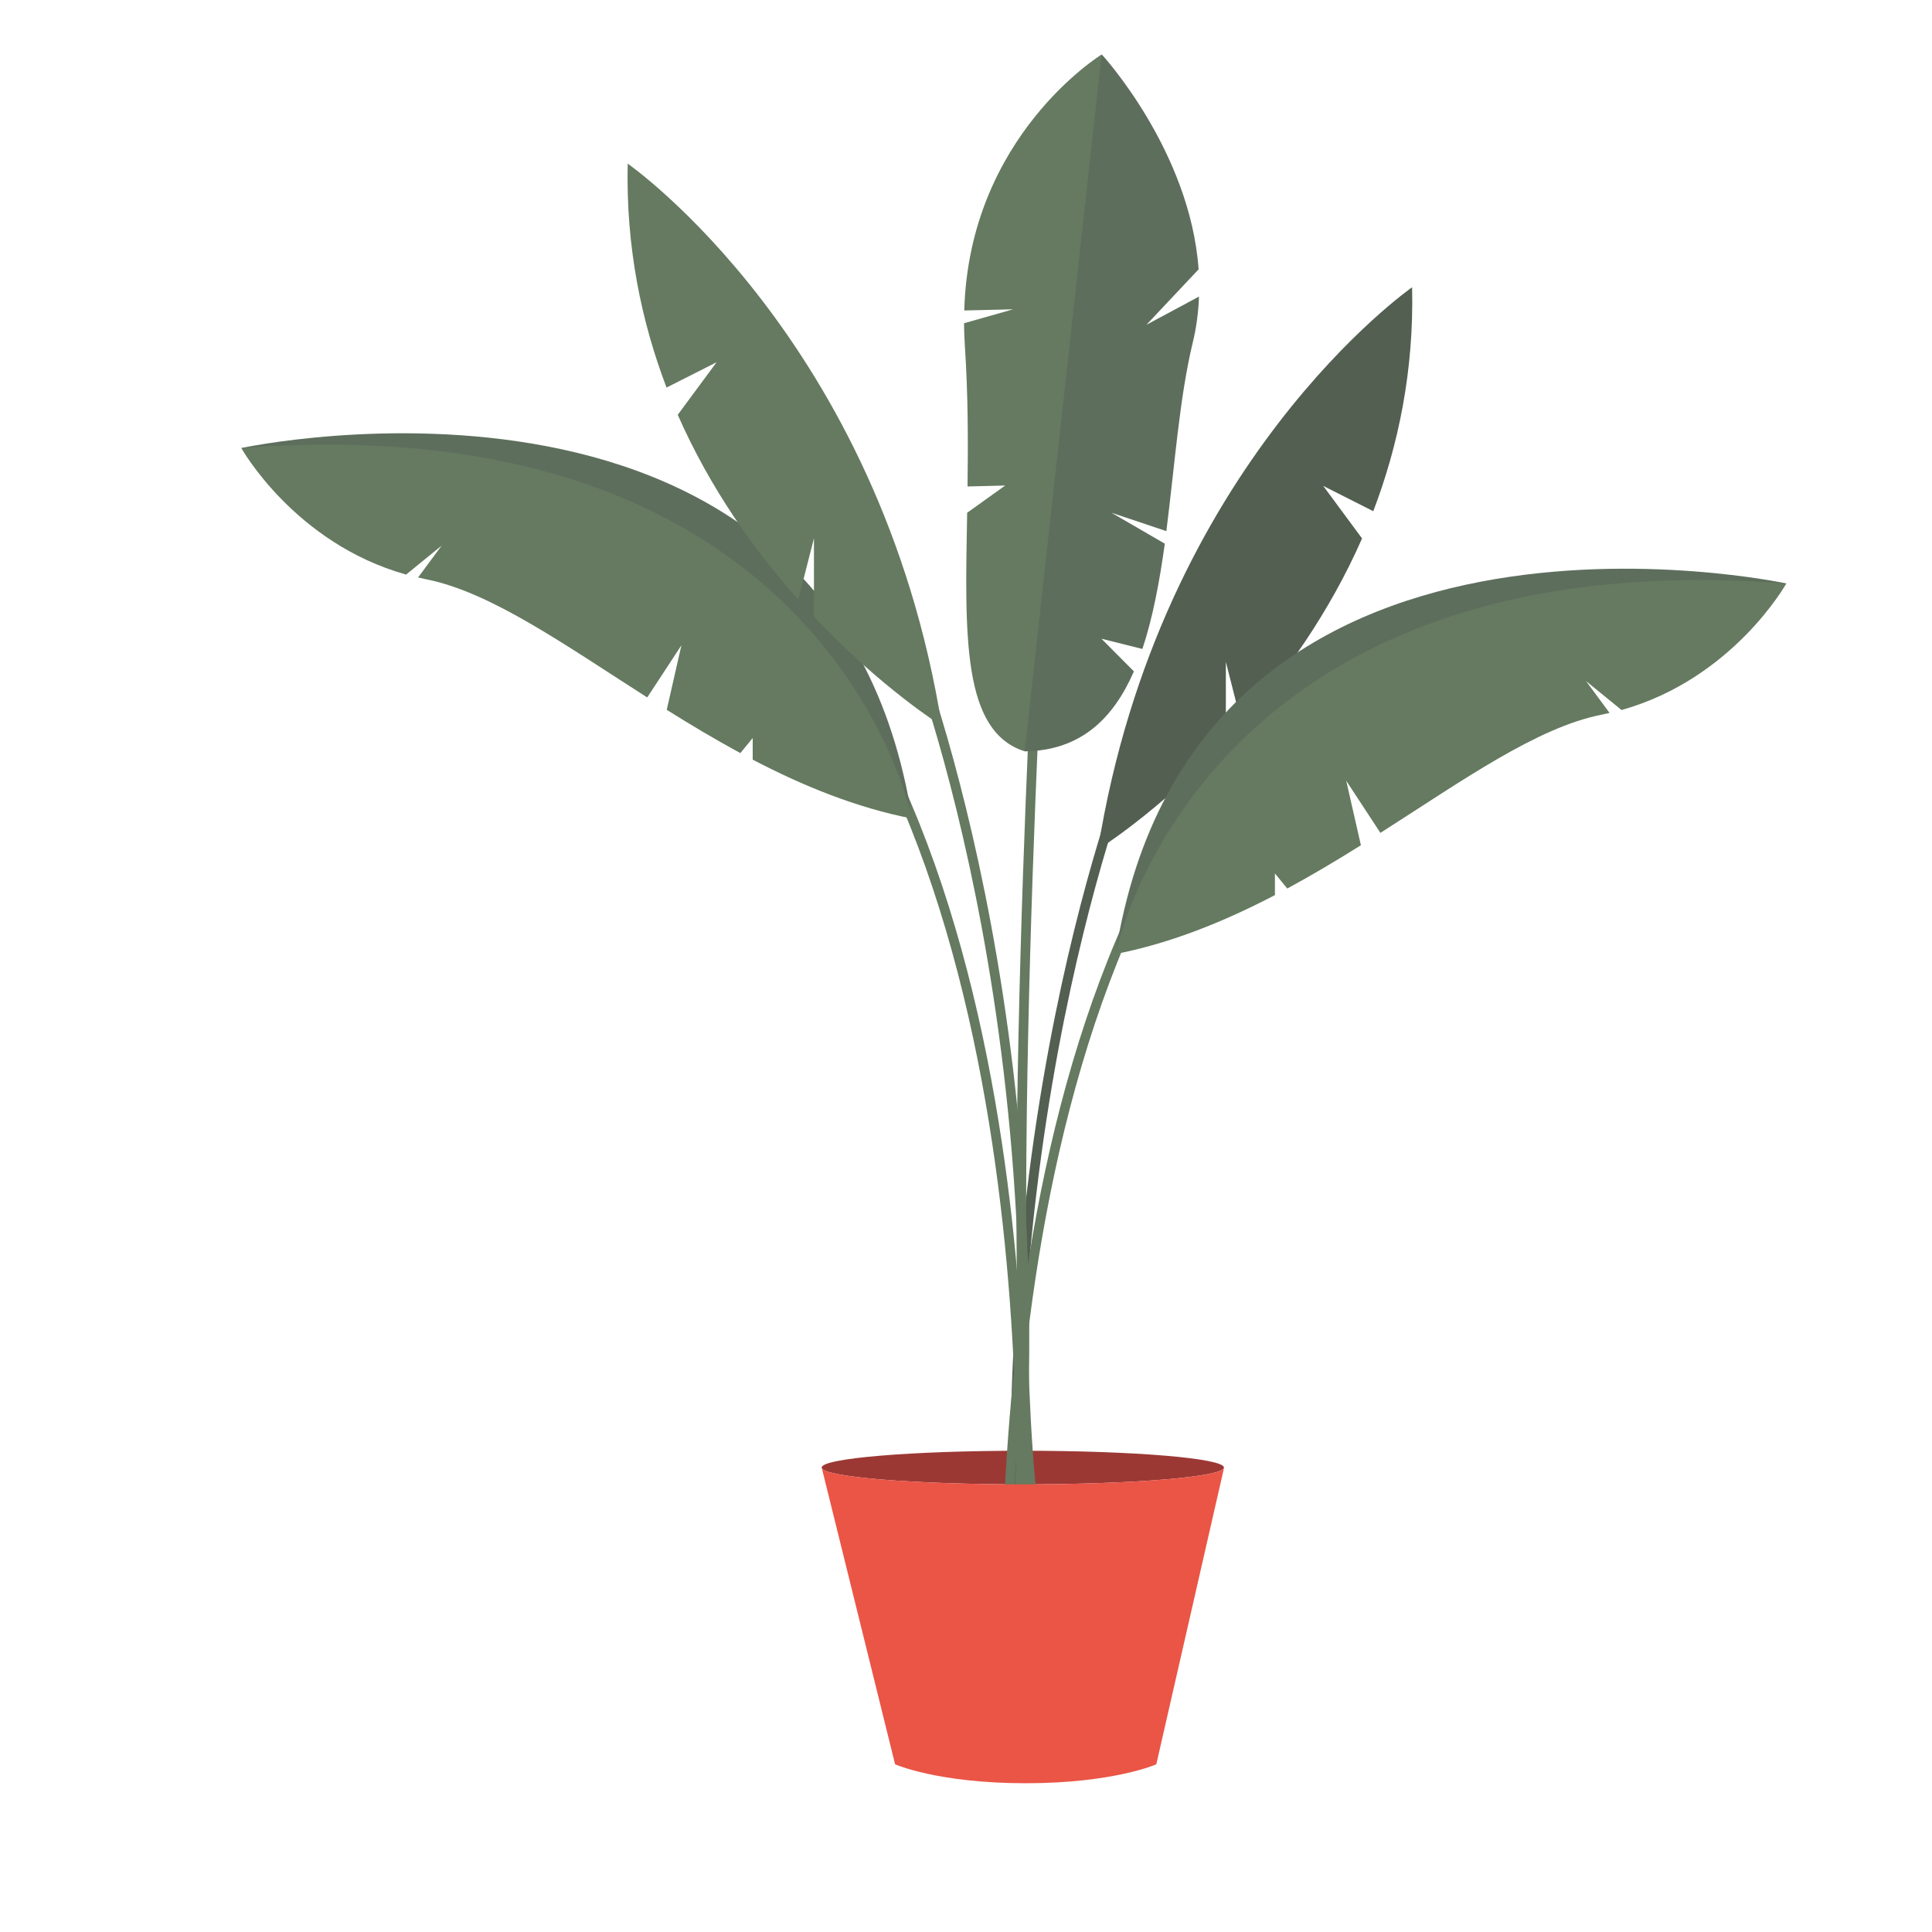 <?xml version="1.0" encoding="UTF-8"?> <!-- Generator: Adobe Illustrator 17.1.0, SVG Export Plug-In . SVG Version: 6.00 Build 0) --> <svg xmlns="http://www.w3.org/2000/svg" xmlns:xlink="http://www.w3.org/1999/xlink" id="Layer_1" x="0px" y="0px" viewBox="0 0 1000 1000" xml:space="preserve"> <g> <g> <g> <ellipse fill="#9C3834" cx="529.4" cy="759.6" rx="104.1" ry="8.7"></ellipse> <g> <g> <g> <path fill="#525F51" d="M730.9,148.7c1,43.1-7.1,81.8-20.1,115.9l-25.9-13.1l20.1,27.2c-17,38.6-40,70.6-62.4,95.7l-8.1-31.8 v40.6c-35,37.1-66.2,56.5-66.2,56.5C600.3,239.5,730.9,148.7,730.9,148.7z"></path> <path fill="none" stroke="#525F51" stroke-width="5" stroke-miterlimit="10" d="M583.7,397.9c0,0-86.5,218.7-48.5,509.2"></path> </g> <g> <path fill="none" stroke="#657A60" stroke-width="5" stroke-miterlimit="10" d="M527.1,820c0,0,26.4-375.9-143.8-530.8"></path> <path fill="#5E6E5D" d="M124.9,231.9c0,0,306.5-66.3,347.2,191.8C472.1,423.6,316.2,255.2,124.9,231.9z"></path> <path fill="#657A60" d="M352.7,334l-7.6,33.4c12.3,7.7,25,15.3,38.1,22.4l6.4-7.8v11.2c25.9,13.5,53.4,24.8,82.5,30.5 c0,0-42.7-215.1-347.2-191.8c0,0,27.5,49.3,85.3,65.5l18.4-15l-12.2,16.5c1.3,0.3,2.6,0.6,4,0.9 c33.3,6.5,71.4,33.6,114.6,61.2L352.7,334z"></path> </g> <g> <path fill="none" stroke="#657A60" stroke-width="5" stroke-miterlimit="10" d="M522.4,890.1c0,0-26.4-375.9,143.8-530.8"></path> <path fill="#5E6E5D" d="M924.6,302c0,0-306.5-66.3-347.2,191.8C577.4,493.8,733.3,325.3,924.6,302z"></path> <path fill="#657A60" d="M696.8,404.1l7.6,33.4c-12.3,7.7-25,15.3-38.1,22.4l-6.4-7.8v11.2c-25.9,13.5-53.4,24.8-82.5,30.5 c0,0,42.7-215.1,347.2-191.8c0,0-27.5,49.3-85.3,65.5l-18.4-15l12.2,16.5c-1.3,0.3-2.7,0.6-4,0.9 c-33.3,6.5-71.4,33.6-114.6,61.2L696.8,404.1z"></path> </g> <g> <path fill="none" stroke="#657A60" stroke-width="5" stroke-miterlimit="10" d="M539.3,289.9c0,0-21.8,374.6-3.1,501.6"></path> <g> <path fill="#5E6E5D" d="M570.1,330.6l21.2,5.3c5.4-16.2,8.9-35,11.6-54.5l-27.6-16l28.4,9.5c4.3-33.7,6.8-69.1,13.6-97.3 c2-8.1,3-16.2,3.3-24.1l-27.2,14.6l27-28.7C616,77.8,570.3,28.2,570.3,28.2c-27.6,53.9-43.8,360.8-39.8,360.7 c28.7-0.4,45.7-16.8,56.4-41.4L570.1,330.6z"></path> <path fill="#657A60" d="M499.1,160.7l25.3-0.6l-25.4,7.2c0,3.8,0.2,7.7,0.4,11.6c1.7,25.3,1.7,49.9,1.4,72.9l19.5-0.5 l-19.7,14.1c-1.2,64.2-2.6,113.2,29.8,123.5l39.8-360.7C570.3,28.2,501.6,70.1,499.1,160.7z"></path> </g> </g> <g> <path fill="#657A60" d="M324.9,84.7c-1,43.1,7.1,81.8,20.1,115.9l25.9-13.1l-20.1,27.2c17,38.6,40,70.6,62.4,95.7l8.1-31.8 v40.6c35,37.1,66.2,56.5,66.2,56.5C455.5,175.5,324.9,84.7,324.9,84.7z"></path> <path fill="none" stroke="#657A60" stroke-width="5" stroke-miterlimit="10" d="M472.1,333.9c0,0,86.5,218.7,48.5,509.2"></path> </g> </g> </g> </g> <path fill="#EA5546" d="M529.4,768.3c-57.5,0-104.1-3.9-104.1-8.7l38,153.6c0,0,22,9.8,67.6,9.8c45.6,0,67.6-9.8,67.6-9.8 l35.1-153.6C633.5,764.4,586.9,768.3,529.4,768.3z"></path> </g> </g> </svg> 